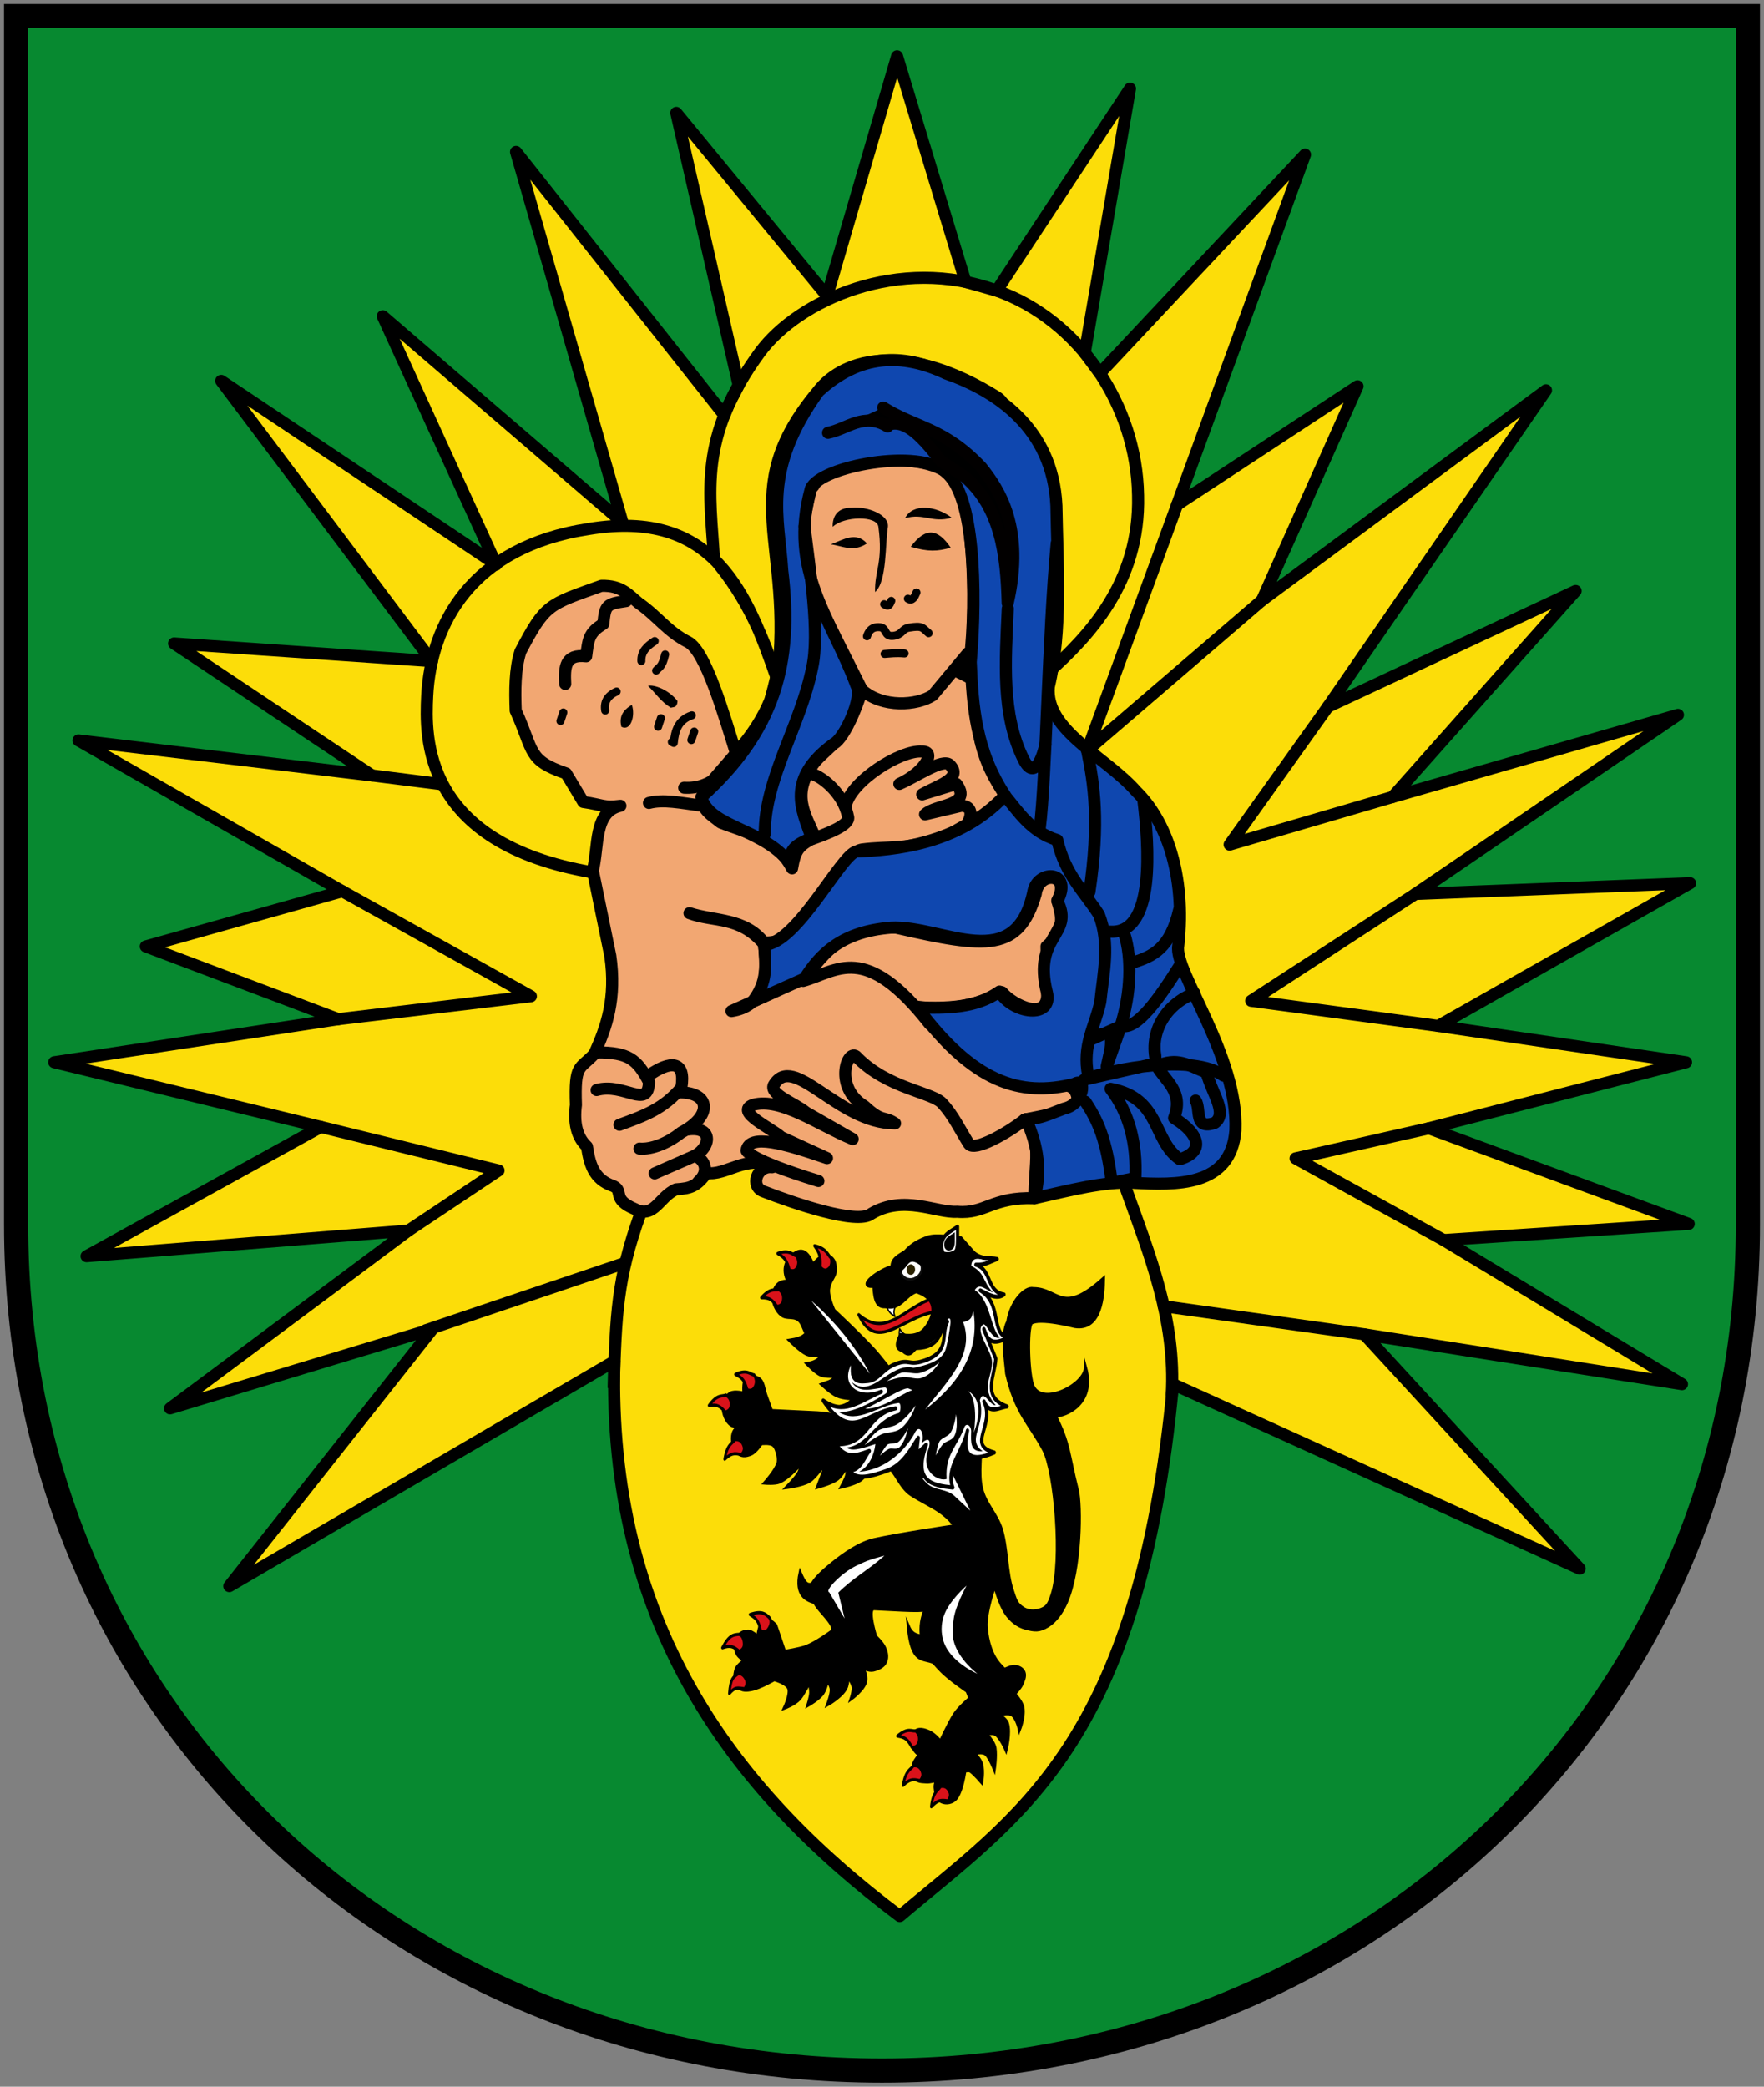 <svg xmlns="http://www.w3.org/2000/svg" width="438" height="518"><rect width="100%" height="100%" fill="#808080" stroke="none"/><path d="M40 452.36h430v300c0 120.002-95 210.002-215 210.002s-215-90-215-210.002z" style="fill:#078930;stroke:#000;stroke-width:6;stroke-linecap:butt;stroke-linejoin:miter;stroke-miterlimit:4;stroke-dasharray:none" transform="translate(-36 -448.361)"/><path d="m188.54 786.27-95.607 55.82 50.477-63.85-65.186 19.73 59.166-44.13-79.892 6.35 58.162-32.09-66.185-16.05 70.535-10.69-47.803-18.06 48.803-13.7-65.518-37.44 72.875 8.692-49.141-32.76 64.029 4.383-52.329-69.57 68.278 45.613-28.163-61.659 59.504 51.147-26.409-91.93 51.714 65.342c1.72-4.294 2.122-4.498 3.552-7.447l-15.485-67.589 37.441 45.464 17.383-59.504 16.98 55.98 7.756 2.185 33.096-50.142-11.236 65.62 3.758 5.045 50.936-54.284-31.758 86.916 44.795-29.418-23.735 53.152 70.535-52.149-54.155 78.558 61.51-28.749-45.464 51.147 70.87-20.392-65.187 44.461 68.195-2.674-62.512 35.435 61.51 9.026-63.85 16.38 64.518 23.735-60.84 4.011 59.168 35.77-78.893-12.37 53.487 58.167-100.96-45.798c-8.407 89.97-38.832 107.38-67.86 132.04-42.772-32.123-72.493-73.64-70.87-137.73z" style="fill:#fcdd09;stroke:#000;stroke-width:3;stroke-linecap:round;stroke-linejoin:round;stroke-miterlimit:4;stroke-dasharray:none" transform="translate(-36 -448.361)"/><path d="M326.94 794.62c1.08-18.523-5.456-34.73-11.366-51.147M183.19 664.92c-42.494-7.207-41.613-33.762-41.118-43.792.875-17.738 10.887-37.031 40.115-41.452 31.24-5.172 39.349 16.056 46.801 37.441-3.27-10.029-7.167-20.057-15.712-30.086-.94-16.253-4.068-30.046 11.366-51.147 9.512-13.005 34.634-24.29 58.835-15.377 20.518 7.303 34.739 28.472 35.101 50.812.566 21.853-12.52 35.097-22.063 43.792" style="fill:none;stroke:#000;stroke-width:3;stroke-linecap:round;stroke-linejoin:round;stroke-miterlimit:4;stroke-dasharray:none" transform="translate(-36 -448.361)"/><path d="M218.75 635.364c12.859-1.114 14.612-66.735 22.053-74.06 15.86-2.886 51.961-8.268 42.675-14.388-21.529-13.454-37.649-10.273-44.461-1.337-20.834 24.959-5.674 37.477-10.029 71.538-3.676 12.82-10.037 17.393-18.052 27.412-1.888 4.287 1.467 5.952 4.011 8.023 6.508 2.585 13.733 3.736 17.718 11.366.799-4.675 1.737-5.716 5.683-7.689-2.2-5.58-6.28-10.596 0-18.72 3.788-4.324 7.883-5.28 11.672-17.889l-11.672-23.229c-2.074-7.456-5.336-22.106-.335-27.412 2.02-5.242 26.24-10.003 34.432-2.34 5.089 5.208 6.231 29.791 4.346 45.798 2.155 11.59.265 21.84 9.026 33.43-7.322 7.031-8.583 5.913-15.043 10.362-10.66 3.254-14.021 2.128-20.726 3.009-6.534 1.052-12.026 23.94-24.403 23.066-4.729-6.063-12.115-5.203-18.447-7.257 6.129 2.297 12.318.547 18.447 7.591 1.314 9.161-.443 15.559-8.023 16.715 6-2.708 8.309-3.537 18.386-8.692 5.125-5.65 8.743-12.355 22.398-12.034 22.985 5.272 30.538 5.977 34.766-8.357.668-5.822 9.01-5.317 5.348 1.672 2.59 8.134-.428 9.258-2.674 11.349l.18 11.52c.275 7.356-8.52 3.087-11.212-.138-6.16 3.274-13.098 4.646-21.027 3.596 7.89 6.779 14.951 17.284 23.961 19.021 10.815 1.76 16.177-2.827 15.941 6.27l-13.274 2.732c4.473 4.443 2.421 11.15 2.421 19.527-10.556-.387-12.097 3.938-19.169 3.343-5.122.345-13.259-4.323-21.32.49-3.446 2.879-19.556-2.739-26.703-5.504-3.437-1.132-1.85-6.476 2.07-6.034-6.021-3.436-11.611 2.264-16.231 1.394-2.532 3.34-3.88 3.846-7.594 4.085-4.162 1.738-5.434 7.404-10.205 4.917-5.922-2.472-2.7-4.48-5.416-5.733-4.982-1.661-5.877-5.657-6.53-9.792-2.6-2.432-3.288-6.01-2.739-10.33-.363-10.282.895-8.74 4.525-12.604 3.113-6.694 5.545-13.876 4.012-24.403l-4.346-21.193c1.512-5.92.167-14.611 6.855-16.066-4.287.529-4.232-.233-9.219-.946l-4.255-7.09c-9.69-3.327-7.894-5.392-12.528-15.602-.186-5.007-.2-10.276 1.182-14.656 6.239-11.872 6.935-11.593 20.092-16.31 5.092-.151 6.815 2.317 9.22 4.255 4.77 3.326 7.173 7.094 12.291 9.691 4.46 2.264 9.053 18.595 11.922 27.633-1.952 3.57-5.669 8.964-12.867 8.533" style="fill:#f2a772;stroke:#000;stroke-width:3;stroke-linecap:round;stroke-linejoin:round;stroke-miterlimit:4;stroke-dasharray:none" transform="translate(-36 -448.361)"/><path d="M207.78 625.93c-3.402 1.142-4.208 3.842-4.491 6.855l-.473-.236m-16.546-7.799c-.33-2.042.48-3.667 2.837-4.728m6.143-7.562c-.097-2.429 1.52-3.793 3.31-4.964" style="fill:none;stroke:#000;stroke-width:2;stroke-linecap:round;stroke-linejoin:round;stroke-miterlimit:4;stroke-dasharray:none" transform="translate(-36 -448.361)"/><path d="M191.47 597.57c-4.981.717-5.18.98-5.673 5.673-3.718 2.194-3.706 4.01-4.255 8.037-5.236-.578-5.424 2.598-5.2 6.855" style="fill:none;stroke:#000;stroke-width:3;stroke-linecap:round;stroke-linejoin:round;stroke-miterlimit:4;stroke-dasharray:none" transform="translate(-36 -448.361)"/><path d="m175.87 625.22-.71 2.127" style="fill:none;stroke:#000;stroke-width:2;stroke-linecap:round;stroke-linejoin:round;stroke-miterlimit:4;stroke-dasharray:none" transform="translate(-36 -448.361)"/><path d="M190.29 628.77c2.347 1.223 3.526-2.802 2.6-5.437-1.298.779-3.429 2.227-2.6 5.437zm6.61-10.16c1.379-.394 5.122.909 7.328 3.782-.093 1.7-.972 1.432-1.655 1.655-2.503-1.506-3.783-3.624-5.673-5.437z" style="fill:#000" transform="translate(-36 -448.361)"/><path d="M201.16 610.81c-.749 3.232-1.497 3.111-2.246 4.019" style="fill:none;stroke:#000;stroke-width:2;stroke-linecap:round;stroke-linejoin:round;stroke-miterlimit:4;stroke-dasharray:none" transform="translate(-36 -448.361)"/><path d="M242.76 579.13c2.804-2.66 11.008-2.827 11.346 0 1.218 8.976-.973 10.779-.827 16.192 2.993-2.526 2.495-12.193 3.19-16.192.3-3.075-5.203-5.112-8.982-4.728-3.753-.063-4.8 2.392-4.727 4.728z" style="fill:#000" transform="translate(-36 -448.361)"/><path d="M242.29 583.5c2.875.338 5.522 2.066 8.982-.236-2.77-3.047-5.912-.904-8.982.236zm19.85.59c3.69-4.975 6.752-4.481 9.928.236-3.31.922-5.616 1.057-9.928-.236zm-1.41-7.09c1.812-3.706 7.643-3.143 11.583-.118-4.927 1.368-6.937-1.214-11.583.118z" style="fill:#000" transform="translate(-36 -448.361)"/><path d="M251.27 606.31c.32-.946.952-2.438 3.191-2.246 1.84.158.966 2.462 3.428 2.128 2.205-.3 2.025-1.713 3.782-2.01 3.47-.585 3.335.043 4.906 1.35m-10.937 5.158c1.507-.113 2.86-.303 4.964-.118m2.956-15.132c-.491 1.165-1.018 2.226-2.127 1.536" style="fill:none;stroke:#000;stroke-width:2;stroke-linecap:round;stroke-linejoin:round;stroke-miterlimit:4;stroke-dasharray:none" transform="translate(-36 -448.361)"/><path d="M197.14 647.68c3.502-.939 7.806-.038 13.237.71m39.643-28.77c5.142 4.534 13.651 3.891 17.559 1.354l8.734-10.458-2.115 4.785 2.364 1.182M236.85 640.35c2.43.084 8.453 4.545 9.692 10.637.868 2.176-5.64 4.484-8.628 5.555" style="fill:none;stroke:#000;stroke-width:3;stroke-linecap:round;stroke-linejoin:round;stroke-miterlimit:4;stroke-dasharray:none" transform="translate(-36 -448.361)"/><path d="M246.01 648.31c1.42-6.16 13.604-13.766 18.85-13.393 3.735-.211.694 5.175-5.555 8.037 4.176-1.755 10.716-6.433 12.528-4.728 3.259 3.425-2.736 4.97-6.855 7.328l8.51-2.6c4.07 5.567-5.122 4.964-7.8 7.564l8.982-2.127c4.725-.042 1.528 7.477-3.896 7.838m19.641 70.063c-4.251 3.338-12.504 8.047-13.856 6.012-2.018-3.224-3.936-7.186-6.382-9.81-2.183-3.039-13.803-3.715-21.63-11.937-2.305-1.663-5.487 7.834 2.128 12.41 4.46 4.161 4.807 2.364 7.564 4.255-14.173.045-25.275-17.9-30.138-9.455-.999 2.296 5.34 4.495 8.037 6.737l11.583 6.618c-8.48-3.508-17.754-10.357-24.702-8.51-4.747 1.668 4.62 5.857 6.973 8.038l11.346 5.2c-10.669-3.667-19.285-6.151-19.974-1.891.007.003.162 2.097 17.847 7.564M184.26 709.61c7.826.02 9.886 1.679 12.883 7.328-.19 6.978-6.172.107-13.001 2.009" style="fill:none;stroke:#000;stroke-width:3;stroke-linecap:round;stroke-linejoin:round;stroke-miterlimit:4;stroke-dasharray:none" transform="translate(-36 -448.361)"/><path d="M196.79 715.52c5.83-4.134 9.51-3.831 8.392 2.837-4.35 5.218-9.224 7-15.365 9.218m15.123-8.035c7.41.054 8.072 5.823.236 9.928-3.325 2.667-7.348 4.27-10.4 4.018" style="fill:none;stroke:#000;stroke-width:3;stroke-linecap:round;stroke-linejoin:round;stroke-miterlimit:4;stroke-dasharray:none" transform="translate(-36 -448.361)"/><path d="M206.71 728.76c6.658-.992 5.853 4.836 1.064 6.855l-9.22 4.018 9.929-4.373c2.72.991 3.622 4.013.945 6.383" style="fill:none;stroke:#000;stroke-width:3;stroke-linecap:round;stroke-linejoin:round;stroke-miterlimit:4;stroke-dasharray:none" transform="translate(-36 -448.361)"/><path d="M210.14 646.26c2.037 7.744 16.105 7.694 22.456 17.019-1.395-3.81 1.37-5.54 4.964-6.855-2.5-7.106-6.562-14.66 5.536-23.49 2.488-1.231 7.3-11.425 5.574-14.331-6.299-16.978-16.995-28.429-11.346-48.931 2.383-5.637 27.192-10.172 33.566-4.018 6.97 5.613 7.706 28.782 6.146 47.04.453 11.03 1.256 22.062 8.51 33.093-11.483 12.344-27.706 13.562-36.876 13.946-3.746.575-14.817 22.949-22.929 23.165.326 5.042 1.003 9.14-2.954 14.183l12.999-5.823c3.98-6.322 9.455-11.64 21.394-12.615 12.776-.711 31.144 12.37 35.457-9.218 1.218-5.29 9.859-4.88 5.91 2.6 4.314 8.466-6.193 8.456-2.601 22.692 1.614 6.613-8.514 5.424-11.772-.215-5.97 4.212-13.177 4.089-20.376 3.997 13.735 18.415 25.339 22.348 39.003 18.91 3.158-1.877 2.435 5.079-2.6 6.146-4.255 1.572-5.91 2.519-9.455 2.6 3.048 6.718 3.896 13.063 2.09 19.664 8.899-2.002 17.308-4.224 24.557-3.838 10.542.56 24.258 1.073 25.356-12.99.811-18.431-15.33-39.491-14.183-45.858 1.976-17.904-3.25-31.3-10.401-38.293-7.496-8.602-22.733-15.14-21.747-26.002 3.323-14.073 2.147-29.646 1.89-44.912-.882-19.602-15.398-28.678-27.42-32.857-10.845-5.112-21.458-4.873-31.674 4.49-14.157 19.726-9.78 31.295-8.983 44.44 2.908 23.254-2.09 40.01-20.092 56.258z" style="fill:#0f47af;stroke:#000;stroke-width:3;stroke-linecap:round;stroke-linejoin:round;stroke-miterlimit:4;stroke-dasharray:none" transform="translate(-36 -448.361)"/><path d="M257.3 597.52c-.491 1.165-.663 1.517-1.773.827M208.37 629.95l-.71 2.127m-7.56-5.437-.71 2.127" style="fill:none;stroke:#000;stroke-width:2;stroke-linecap:round;stroke-linejoin:round;stroke-miterlimit:4;stroke-dasharray:none" transform="translate(-36 -448.361)"/><path d="M188.37 792.95c.59-18.189.776-27.042 6.686-43.458" style="fill:none;stroke:#000;stroke-width:3;stroke-linecap:butt;stroke-linejoin:miter;stroke-miterlimit:4;stroke-dasharray:none" transform="translate(-36 -448.361)"/><path d="m145.58 643.02-17.213-2.168m196.58 131.76 49.791 6.973m-9.025-155.78-24.398 34.22 40.444-11.822m5.683 24.07-40.78 26.529 46.463 6.231m-2.34 25.406-33.093 7.468 36.77 20.278M115.66 728.1l44.124 10.814-22.394 14.926m190.883-180.178L305.93 634.67l43.403-37.274M121.01 669.6l46.804 26.072-47.804 5.688m71.2 60.5-49.476 16.711" style="fill:none;stroke:#000;stroke-width:3;stroke-linecap:round;stroke-linejoin:round;stroke-miterlimit:4;stroke-dasharray:none;stroke-opacity:1" transform="translate(-36 -448.361)"/><path d="M305.5 721.86c3.086 4.615 5.275 9.461 6.547 20.122l5.862-1.182c.405-8.615-1.525-16.063-6.155-22.16 12.556 2.33 10.355 12.835 17.187 17.48 6.013-1.777 5.188-6.105-1.419-10.225 2.52-6.52-2.236-9.204-4.264-12.882 5.065-2.246 7.483-.367 12.328 1.597 1.314 5.14 5.305 10.064 2.046 12.483-5.291 1.862-3.384-3.475-4.761-5.527" style="fill:none;stroke:#000;stroke-width:3;stroke-linecap:round;stroke-linejoin:round;stroke-miterlimit:4;stroke-dasharray:none" transform="translate(-36 -448.361)"/><path d="m329.95 695.67-6.686 9.026.669 6.686" style="fill:none;stroke:#000;stroke-width:1px;stroke-linecap:butt;stroke-linejoin:miter" transform="translate(-36 -448.361)"/><path d="M306.21 715.4c-1.587-7.683 1.801-12.38 3.009-18.386.744-7.205 2.469-14.409-.358-21.614-3.683-5.773-8.366-9.88-10.34-18.501-6.655-2.02-9.831-7.318-13.02-11.072" style="fill:none;stroke:#000;stroke-width:3;stroke-linecap:round;stroke-linejoin:round;stroke-miterlimit:4;stroke-dasharray:none" transform="translate(-36 -448.361)"/><path d="M298.38 583.28c-2.154 22.933-2.627 58.436-4.207 70.605m11.757-19.215c1.698 8.265 3.169 17.637.57 35.108m13.42-22.618c1.281 10.653 3.156 33.289-8.357 32.467m3.677.783c1.802 5.715 1.606 14.463-1.003 22.698l-7.435 3.343c7.297-4.616 4.848 2.528 3.994 6.665l3.563-10.154c3.824 1.383 9.614-6.983 14.57-14.888" style="fill:none;stroke:#000;stroke-width:3;stroke-linecap:round;stroke-linejoin:round;stroke-miterlimit:4;stroke-dasharray:none" transform="translate(-36 -448.361)"/><path d="M317.52 687.24c4.69-1.52 9.032-3.408 11.251-12.96m3.829 20.64c-6.694 2.484-11.557 9.335-9.441 17.366l-18.008 4.113c7.338-2.809 27.087-6.373 34.608-1.04" style="fill:none;stroke:#000;stroke-width:3;stroke-linecap:round;stroke-linejoin:round;stroke-miterlimit:4;stroke-dasharray:none" transform="translate(-36 -448.361)"/><path d="M241.61 555.8c4.768-.937 8.881-5.2 14.79-1.573l.318-.32.033-.153c4.3-1.373 8.6 3.547 12.9 9.124l5.804 3.758c8.947 7.666 10.438 19.266 10.755 31.447 4.261-18.584-2.09-28.227-6.588-33.787-9.362-9.86-16.144-9.642-24.322-14.766" style="fill:#000;stroke:#020000;stroke-width:3;stroke-linecap:round;stroke-linejoin:round;stroke-miterlimit:4;stroke-dasharray:none" transform="translate(-36 -448.361)"/><path d="M286.23 599.45c-.562 13.015-1.639 26.184 3.897 37.369 2.893 5.831 4.909-1.304 5.461-3.664M235.76 579.01c1.351 11.153 3.796 26.508 1.908 35.084-2.931 14.485-11.931 27.801-11.781 41.354" style="fill:none;stroke:#000;stroke-width:3;stroke-linecap:round;stroke-linejoin:round;stroke-miterlimit:4;stroke-dasharray:none" transform="translate(-36 -448.361)"/><path stroke-miterlimit="100" d="M155.11 144.55s-8.574-.44-11.979-2.767c-3.723-2.521-7.642-11.043-7.642-11.043s-9.456 1.249-13.792.05c-4.532-1.248-10.998-7.149-10.998-7.149 4.359-.515 7.593-1.077 11.831-4.579 0 0-8.354-.832-13.105-3.036-4.139-1.886-10.853-7.908-10.853-7.908 3.871-.881 8.061-.563 11.146-4.53 0 0-8.205-.269-11.904-1.885-3.7-1.64-9.53-7.517-9.53-7.517 4.509-.245 8.82-.955 11.734-4.774 0 0-8.304-.049-11.808-1.69-4.825-2.277-12.198-9.451-12.198-9.451 4.679-.196 9.333-.441 12.884-3.159l-2.571-5.876c-3.111-7.1-9.774-4.921-14.184-7.027-4.311-2.081-6.688-7.321-6.908-10.21-.367-5.093 2.107-12.756 12.69-10.7-5.194-8.912.367-14.935 5.976-17.187 5.415-2.179 10.166-1.322 13.743 8.349 0 0 4.973-4.113 7.644-4.627 3.722-.735 7.887.783 9.161 4.578.537 1.592.709 4.823-.222 6.709-1.47 2.988-4.654 4.946-5.731 9.378-1.225 4.995 3.013 14.005 3.013 14.005s20.233 18.314 29.518 28.279c4.948 5.313 13.914 16.698 13.914 16.698l.489-.294 20.21.857 1.47 36.971z" class="st16" style="fill:#000;stroke:#000;stroke-width:2.595;stroke-miterlimit:100;stroke-dasharray:none" transform="matrix(.317 -.036 .027 .392 170.009 304.845)"/><path d="M137.96 125.48s4.728 11.042 7.937 12.829c3.036 1.715 5.586-1.125 5.586-1.125l-1.862-4.579-6.467-2.204c1.371-6.463 13.693-3.378 10.875-16.307 0 0-20.453-22.378-24.961-26.932-5.953-6.023-21.826-19.563-21.826-19.563s-3.577-9.77-3.992-16.38c-.195-2.914.393-5.999 1.666-8.545 1.298-2.62 5.07-3.428 5.805-6.317.221-.906-.072-2.033-.612-2.792-.686-.882-1.813-1.519-2.866-1.494-3.943.074-10.264 6.121-10.264 6.121s-3.845-7.761-7.227-9.622c-1.445-.783-3.307-.783-4.801-.195-1.371.563-2.768 1.763-3.209 3.305-1.421 4.897 2.743 15.303 2.743 15.303s-9.186-2.914-12.761-.539c-1.348.906-2.06 2.987-1.962 4.75.147 1.91 1.397 3.771 2.843 4.945 3.871 3.208 13.987 4.383 13.987 4.383l11.636 17.751-12.469 3.256c4.704 2.987 8.401 4.089 21.312 4.701-2.67 5.852-6.564 7.737-9.969 10.259l21.629 4.383c-1.935 5.778-7.595 6.072-10.264 8.521 5.438 4.187 14.085 5.9 22.879 7.517-1.225 4.774-6.859 5.729-11.22 7.811 3.137 1.543 8.721.783 17.834.759" class="st2" style="fill:none" transform="matrix(.317 -.036 .027 .392 170.009 304.845)"/><path d="M136.02 104.74c-9.4-18.373-25.06-36.097-41.614-50.152" class="st6" style="fill:#fff" transform="matrix(.317 -.036 .027 .392 170.009 304.845)"/><path d="M112.19 29.281c.662 3.697-.784 6.268-3.846 7.125-1.519.441-3.257-.123-5.07-2.277.932-5.999.515-8.398-3.307-13.736 9.651 2.62 9.97 7.272 12.223 8.888zm-26.893-3.942c2.009 3.085 1.714 6.097-.711 8.275-1.2 1.077-2.989 1.347-5.438.196-1.446-5.974-2.744-8.006-8.23-11.213 9.676-1.886 11.733 2.253 14.379 2.742zM69.84 45.318c2.988 1.935 3.87 4.848 2.547 7.958-.66 1.542-2.181 2.571-4.802 2.62-3.625-4.848-5.561-6.121-11.709-6.611 7.937-6.097 11.392-3.232 13.964-3.967z" class="st1" style="fill:#da121a;stroke:#000;stroke-width:2;stroke-linecap:round;stroke-linejoin:round;stroke-miterlimit:4;stroke-dasharray:none" transform="matrix(.317 -.036 .027 .392 170.009 304.845)"/><path stroke-miterlimit="282" d="M212.94 213.66s-43.849 5.28-62.344 8.656c-10.851 1.984-22.857 8.496-33.219 15.375-5.374 3.565-12.078 8.304-15.062 12.594-3.954 1.146-5.892-.806-9.32-7.145-3.704 14.186 5.585 16.816 11.382 18.239.692.985 1.48 2.026 2.344 2.968 4.165 4.58 16.09 13.148 10.75 16.062 0 0-11.85 7.048-19.469 9.375-5.56 1.69-16.906 3.063-16.906 3.063l-7.033-16.59s-5.666-5.034-9.094-3.469c-3.55 1.641-4.78 10.72-4.78 10.72s-4.708-3.462-7.5-3.438c-3.798 0-7.078 1.19-8.72 4.594-1.567 3.256-1.623 6.743.532 9.656 1.176 1.592 5.437 4.03 5.437 4.03s-5.636 3.297-6.469 5.5c-1.69 4.408-1.277 7.438 1.907 10.939 2.327 2.522 6.812 2.07 10.219 1.531 6.859-1.104 17.594-6.219 17.594-6.219s10.055 2.178 11.5 5.875c1.518 3.843-3.094 11.97-3.094 11.97s7.711-2.363 11.312-5.594c2.964-2.694 7.844-10.562 7.844-10.562s1.208 4.726 1.062 7.125c-.146 2.52-1.969 7.28-1.969 7.28s8.528-3.917 11.344-7.468c2.33-2.94 3.406-7.75 3.406-7.75s3.256 2.839 3.282 5.875c.049 3.085-2.625 8.906-2.625 8.906s12.16-5.595 14.438-11.25c.808-2.032 1.187-6.219 1.187-6.219s3.136 3.485 3.969 6.375c.71 2.448-1.313 7.47-1.313 7.47s10.474-6.197 11.062-11.313c.342-2.889-1.032-5.65-2.625-8.344 0 0 5.024 2.267 8.625 1.532 3.625-.734 7.974-2.141 9.47-5.125 1.493-2.965.468-6.23-1.345-9.094-1.812-2.84-6.562-6.438-6.562-6.438s-7.28-18.316-1.156-18.094c19.107.612 43.954 2.573 41.062-.781l15.188-10.562 12.243-23.938z" style="fill:#000;stroke:#000;stroke-width:2.595;stroke-miterlimit:282" transform="matrix(.318 0 -.002 .393 169.59 294.96)"/><path d="M158.76 232.11s-13.228 2.547-19.18 5.387c-12.14 3.583-27.9 16.662-23.835 17.678l12.126 16.576-4.998-16.332c11.948-9.582 22.731-13.906 35.887-23.309" class="st6" style="fill:#fff" transform="matrix(.318 0 -.002 .393 169.59 294.96)"/><path d="M44.437 281.84c3.543-.46 5.268 3.258 5.071 6.637-.098 1.664-1.177 3.158-3.649 4.063-5.021-3.329-7.276-3.893-13.229-2.276 5.413-8.424 8.94-8.051 11.807-8.424zm-.563 25.49c2.735-1.914 6.198.439 7.57 3.525.685 1.541.44 3.354-1.323 5.313-6.026-.662-7.393-1.189-11.924 2.973.906-9.966 3.28-10.133 5.677-11.811zm24.57-36.63c3.2 2.122 1.837 5.951-.539 8.325-1.176 1.199-2.965 1.615-5.438.686-1.568-5.828-2.915-7.713-8.45-10.432 9.626-2.766 12.363.053 14.427 1.421z" class="st1" style="fill:#da121a;stroke:#000;stroke-width:2;stroke-linecap:round;stroke-linejoin:round;stroke-miterlimit:4;stroke-dasharray:none" transform="matrix(.318 0 -.002 .393 169.59 294.96)"/><path d="M172.04 177.14s2.424-7.298 1.322-10.725c-1.396-4.457-7.324-6.219-9.406-10.407-.809-1.64-1.005-5.386-1.005-5.386s-4.458 3.134-7.054 3.355c-3.92.365-7.472-2.841-11.416-3.013-3.405-.172-10.067 1.689-10.067 1.689s-21.851-4.015-30.571-5.044c-13.352-1.567-37.602 0-37.602 0l-6.395-17.457s-.023-2.865-1.665-4.04c-1.2-.833-3.355-1.028-4.359 0-2.181 2.276 0 9.745 0 9.745s-8.329-3.036-12.444-1.004c-1.642.808-3.308 2.521-3.356 4.357-.024 1.936 1.788 3.574 3.356 4.701 4.188 2.988 14.796 4.701 14.796 4.701s-9.04 3.208-10.754 7.051c-.736 1.642-1.25 4.064 0 5.363 1.69 1.787 5.021 1.077 7.374.342 3.502-1.102 8.743-6.707 8.743-6.707s10.853.17 14.771 3.354c2.695 2.18 3.626 6.023 4.36 9.402.515 2.302.123 4.701 0 7.051-.049 1.225-.317 3.697-.317 3.697l19.142-15.44c2.425 6.047.196 12.07-2.694 18.118l18.494-16.11c4.139 5.361 1.935 10.748 0 16.11l16.779-14.765c3.994 5.264 2.965 9.696 1.691 14.104 0 0 4.604-2.229 6.711-3.698 4.018-2.815 11.073-9.744 11.073-9.744s6.907 1.786 10.091 3.354c3.75 1.864 10.413 7.055 10.413 7.055" class="st2" style="fill:#323232" transform="matrix(.318 0 -.002 .393 169.59 294.96)"/><path d="M139.11 156.62c-21.629-6.831-42.035-8.766-63.223-7.149 24.446 6.561 44.876 8.348 63.223 7.149" class="st6" style="fill:#414141" transform="matrix(.318 0 -.002 .393 169.59 294.96)"/><path d="M234.84 323.73s-2.865-8.275-5.559-11.604c-8.133-10.064-24.546-14.104-30.254-25.709-2.083-4.237-1.837-7.59-.515-12.096 2.106-7.125 7.692-12.709 12.102-18.658 5.119-6.904 14.061-11.482 16.657-19.661 2.277-7.245.979-15.718-2.033-22.695-2.303-5.362-6.908-9.622-11.587-13.099-8.476-6.27-20.944-6.049-28.759-13.123-1.738-1.568-3.526-6.05-3.526-6.05s22.046-5.41 29.763-12.584c2.155-2.007 3.527-6.072 3.527-6.072l11.61 4.554s-.905 16.135 1.495 23.701c1.715 5.361 4.091 9.818 7.078 14.617 3.063 4.947 8.305 8.938 9.579 14.618 1.347 5.949 1.077 12.241-.515 18.142-2.303 8.594-10.901 17.996-12.591 26.713-1.347 6.782-1.544 13.955 0 20.689 1.959 8.717 14.109 22.182 14.109 22.182l6.05 3.013s7.203-3.013 8.574-.489c1.887 3.475-7.055 9.573-7.055 9.573l6.051 6.561-21.68 5.021 9.064 8.079-17.638.489 9.577 13.125h-18.175l9.089 9.572-8.574.514s-2.72 12.168-7.056 16.136c-1.567 1.421-4.336 3.258-6.05 2.009-1.642-1.176 0-4.04 0-6.049v-8.08s-7.35 1.813-11.098 2.033c-2.522.146-6.271 1.64-7.569-.516-1.716-2.84 4.042-9.083 4.042-9.083s-5.414-4.799-6.564-8.056c-.343-.955-.71-2.301 0-3.012 1.543-1.564 4.458-.635 6.564 0 4.998 1.469 13.105 8.57 13.105 8.57l10.582-18.657z" class="st2" style="fill:#000" transform="matrix(.318 0 -.002 .393 169.59 294.96)"/><path stroke-miterlimit="282" d="M273.93 63.733c-6.71-1.183-17.51 8.292-19.717 20.7-5.233 7.574-1.547 23.865-.65 32.633 7.416 25.1 17.789 30.975 29.15 47.964 9.115 13.631 15.672 70.469 7.157 91.877-1.564 3.932-2.94 7.214-6.781 8.813-4.807 2-10.971 2.35-15.625 0-5.78-2.915-6.291-5.583-8.813-11.532-4.851-11.386-4.3-27.149-8.813-38.656-3.765-9.599-12.674-15.934-15.624-25.78-3.051-10.184.126-21.38-1.344-31.907-.931-6.514-4.53-16.55-5.438-23.062-.712-5.166 0-11.53 0-11.53l-45.719-2.407-24.656 21.812s-9.387 2.574-14.188 2.844c-11.71.687-25.23-2.821-36.938-3.312-12.617-.514-36.03-1.407-36.03-1.407l-4.545-10.04c-1.716-3.844-1.788-8.469-5.562-10.28-2.963-1.397-7.37-2.13-9.844 0-2.376 2.056-1.375 9.343-1.375 9.343s-7.542-1.592-10.75 0c-3.48 1.737-5.545 4.036-5.594 7.906-.049 4.578 2.465 9.58 6.531 11.688 1.79.93 6.063.938 6.063.938s-3.7 1.848-4.656 4.687c-1.225 3.625-.036 8.569 2.78 11.188 3.357 3.111 6.859 2.82 11.22 1.375 3.65-1.225 7.937-6.53 7.937-6.53s6.723-.753 9.344.937c2.105 1.372 3.082 4.106 3.719 6.53.489 1.813.734 3.857 0 5.595-1.936 4.676-9.781 11.844-9.781 11.844s7.59.514 11.094-.688c7.324-2.498 17.188-11.812 17.188-11.812s-.559 4.41-2.47 6.906c-2.4 3.16-8.53 8.282-8.53 8.282s11.6-1.224 17.062-3.844c4.899-2.35 11.812-10.906 11.812-10.906s-.16 4.151-1.188 6.281c-1.226 2.546-3.875 8.312-3.875 8.312s10.471-2.282 15.125-5c3.527-2.057 7.875-8.687 7.875-8.687s.149 4.501-.562 6.875c-.66 2.155-3.72 6.687-3.72 6.687s9.996-1.835 14.282-4.187c4.36-2.375 10.562-10.562 10.562-10.562s5.891-1.468 9.687.687c7.472 4.235 10.816 14.277 19.562 18.906 14.207 7.516 33.107 11.818 39.156 28.344 2.083 5.68 2.26 9.506-.656 14.844-3.552 6.537-18.483 14.42-22.28 21.594 0 0-5.968 8.188-7.438 16.22-.547 3.004-.508 6.17.062 9.25-3.055-1.096-7.308-.638-10.346-6.34 2.854 23.108 11.03 19.037 19.721 22.121 1.97 1.851 4.064 3.604 6.094 5.312 6.124 5.142 20.25 12.844 20.25 12.844l2.406 4.813s-8.955 6.135-12.312 10.469c-4.115 5.289-10.78 17-10.78 17s-4.14-4.343-8.72-6.031c-3.553-1.298-8.6-2.62-11.344 0-2.622 2.497-2.791 5.496-1.468 8.875 1.175 3.036 5.406 5.406 5.406 5.406s-3.53 3.276-4.438 5.406c-1.103 2.597-1.068 6.051.5 8.375 2.106 3.111 5.621 2.697 9.344 2.969 2.646.195 7.875-.969 7.875-.969s-1.19 3.07-.969 4.906c.317 2.841 1.02 6.357 3.47 7.875 3.331 2.081 8.546 1.784 11.78-.468 5.486-3.844 7.656-18.094 7.656-18.094s3.266-.784 4.563 0c3.332 2.007 8.687 7.03 8.687 7.03s1.313-6.169-.156-11.093c-.882-2.912-5.812-7-5.812-7s6.398-1.668 9.312.437c2.867 2.081 6.469 9.282 6.469 9.282s1.362-7.93.406-12.875c-.71-3.771-7.031-9.125-7.031-9.125s5.183-1.054 7.437 0c3.92 1.836 8.313 9.968 8.313 9.968s3.293-10.662.844-16.562c-1.151-2.742-7.063-5.406-7.063-5.406s8.15-2.13 11.188 0c3.723 2.645 5.406 9.125 5.406 9.125s3.848-7.933 2.5-13.688c-.833-3.549-6.656-8.687-6.656-8.687s4.466-3.721 5.813-6.22c1.128-2.128 2.612-4.859 1.656-7.062-1.003-2.277-4.02-3.32-6.469-3.687-2.988-.467-8.812 1.937-8.812 1.937l-3.63-3.17c-6.37-5.582-9.858-14.59-10.812-23.625-1.03-9.354 6.562-26.906 6.562-26.906s3.53 11.47 8.969 17.812c3.797 4.432 9.262 7.839 14.969 9.063 7.299 1.566 11.025 1.977 17.719-1.344 6.042-2.997 10.771-8.42 14.094-14.53 11.399-20.965 11.145-61.749 8.258-70.809-7.33-22.999-6.27-29.358-17.706-47.268 8.394.091 31.492-7.516 23.71-30.033-.28 10.844-32.923 24.607-40.764 12.041-4.1-6.568-5.389-36.68-1.732-40.596 6.402-3.69 33.89 2.059 33.89 2.059 20.992 2.713 21.99-19.854 22.182-29.664-32.702 23.835-34.406 6.441-54.635 6.393z" style="fill:#000;stroke:#000;stroke-width:2.595;stroke-miterlimit:282" transform="matrix(.318 0 -.002 .393 169.59 294.96)"/><path d="M56.171 117.89c2.303 2.742 2.278 5.803.098 8.374-1.078 1.272-2.841 1.811-5.364 1.077-2.01-5.681-3.504-7.493-9.211-9.77 9.382-3.477 11.806.27 14.477.319zM34.125 130.6c3.307 1.322 4.728 4.016 4.042 7.321-.343 1.615-1.617 2.938-4.189 3.501-4.482-4.04-6.638-4.921-12.762-4.212 6.589-7.54 10.533-5.386 12.909-6.61zm7.226 28.3c3.503-.562 6.124 1.029 7.201 4.212.564 1.591.123 3.38-1.812 5.165-5.903-1.174-8.207-.832-13.106 2.891 1.814-9.844 6.296-9.991 7.717-12.268z" class="st1" style="fill:#da121a;stroke:#000;stroke-width:2;stroke-linecap:round;stroke-linejoin:round;stroke-miterlimit:4;stroke-dasharray:none" transform="matrix(.318 0 -.002 .393 169.59 294.96)"/><path d="M188.13 183.38s3.259 3.086 5.193 4.162c6.101 3.354 14.209 2.57 19.769 6.76l12.494 9.352-17.172-28.083s-4.631 3.549-7.276 4.676c-4.115 1.762-13.008 3.133-13.008 3.133m34.86 67.63s-13.864 9.744-17.687 19.243c-2.154 5.314-2.204 10.823 0 16.112 5.537 13.295 26.53 20.297 26.53 20.297s-15.016-8.938-18.74-20.813c-1.396-4.479-.809-9.449 0-14.053 1.52-8.374 9.897-20.786 9.897-20.786" class="st6" style="fill:#fff" transform="matrix(.318 0 -.002 .393 169.59 294.96)"/><path d="M183.77 342.68c2.892 2.083 3.627 5.045 2.156 8.081-.71 1.493-2.278 2.472-4.898 2.399-3.381-5.02-5.268-6.391-11.392-7.15 8.207-5.728 11.515-2.693 14.134-3.33zm-1.76 22.18c3.503-.563 6.123 1.028 7.201 4.211.539 1.593.124 3.38-1.812 5.166-5.929-1.199-8.207-.855-13.131 2.89 1.838-9.842 6.32-10.015 7.742-12.267zm21.24 13.13c3.478-.783 6.172.637 7.472 3.745.637 1.567.317 3.354-1.495 5.264-5.977-.807-8.255-.316-12.909 3.699 1.198-9.916 5.658-10.358 6.932-12.708z" class="st1" style="fill:#da121a;stroke:#000;stroke-width:2;stroke-linecap:round;stroke-linejoin:round;stroke-miterlimit:4;stroke-dasharray:none" transform="matrix(.318 0 -.002 .393 169.59 294.96)"/><path d="M169.8 97.32c-.028-2.819-.847-4.675-.054-8.493 2.417 3.385 6.051 4.469 9.179 6.51" style="fill:#fff;fill-rule:evenodd;stroke:#000;stroke-width:1;stroke-linecap:round;stroke-linejoin:round;stroke-miterlimit:4;stroke-dasharray:none" transform="matrix(.318 0 -.002 .393 169.59 294.96)"/><path d="M199.44 68.953c-23.272 2.984-38.649 27.189-61.769 10.918 15.052 26.074 36.899-1.735 63.947-2.018l-2.178-8.9z" style="fill:#da121a;fill-rule:evenodd;stroke:#000;stroke-width:2;stroke-linecap:round;stroke-linejoin:round;stroke-miterlimit:4;stroke-dasharray:none" transform="matrix(.318 0 -.002 .393 169.59 294.96)"/><path d="M159.28 73.62c.774 3.401 3.109 5.756 6.662 7.293-2.133-4.152 1.055-7.063 2.837-10.303" style="fill:#fff;fill-rule:evenodd;stroke:#000;stroke-width:1;stroke-linecap:round;stroke-linejoin:round;stroke-miterlimit:4;stroke-dasharray:none" transform="matrix(.318 0 -.002 .393 169.59 294.96)"/><path d="m184.7 157.63-1.363 10.218 7.672-5.92c-10.34 23.734 4.853 25.765 20.827 27.131-5.95-12.276 7.684-22.174 11.288-36-3.615 13.638-.208 21.301 20.933 13.878-21.802-4.772.704-17.093-8.2-32.237 4.614 8.49 11.703 3.738 18.009 3.174-20.154-5.853-9.602-19.232-8.949-30.185l-9.447-18.737c4.65 12.152 12.2 7.24 19.168 5.757-14.277-2.88-4.75-21.803-22.084-30.165 6.306 2.506 12.7 6.012 18.482 2.598-13.717-1.713-9.473-15.645-22.012-18.841 7.072.386 11.333-2.084 16.54-3.594-5.99-.994-11.424.568-18.109-3.625l-10.435-9.544-25.748-.31c-6.388 1.851-12.47 4.317-17.456 8.99-4.642 2.565-10.59 4.49-10.17 9.534-9.902 2.016-28.603 13.04-14.155 11.817.672 10.328 3.24 13.151 8.792 12.973 12.46 2.055 15.08-7.002 24.21-9.514 20.544 5.398 12.44 18.792 6.485 24.342-6.472 6.033-18.397 3.29-18.397 3.29-3.739 5.695-3.243 8.894 1.49 9.598 5.811 4.741 7.492.272 10.46-1.328 20.39-.443 17.263-10.7 24.451-16.654-5.337 8.595 2.8 19.422-19.068 24.934-11.292 2.851-10.17-1.452-20.834 1.693-10.664 3.144-13.344 10.239-21.822 10.885-7.579.577-18.054 1.442-11.042-15.083-15.056 15.732 1.273 28.857 21.46 21.796-18.14 6.543-29.392 14.98-45.367 5.606 22.344 26.493 32.523 7.58 56.617 4.942-23.874 4.114-20.456 23.557-46.447 22.615 7.493 9.477 15.502 7.477 26.012 4.27-3.853 3.882-6.904 12.545-15.246 12.29 4.816 6.933 17.511 3.451 28.462.43 12.46-3.438 18.485-12.666 24.994-21.024z" style="fill:#fff;fill-rule:evenodd" transform="matrix(.318 0 -.002 .393 169.59 294.96)"/><path d="m216.69 31.531-25.781.031c-8.686 2.004-14.355 6.566-20.844 10.438-2.606 2.175-6.012 3.035-7 7.906-6.695 1.996-15.451 5.6-18.688 10.22.314 2.758 3.405.967 5.188 1.312-.058 9.754 4.043 12.136 7.125 13.344 1.242.487 6.158.114 8.28-.375 5.845-1.346 10.767-6.313 16.626-9.25 13.594 2.3 16.087 9.255 13.636 17.492-.612 2.055-4.635 5.152-7.658 8.843-.903 1.103-12.541 1.276-16.637 2.474-2.91.851-2.71 3.545-1.946 5.996.747-.261 3.763 3.342 7.407 3.522 3.629.179 11.047-4.064 11.668-4.034 3.402.162 12.58-4.512 14.412-10.082 1.387-3.209 7.242-11.413 6.93-4.242-.863 5.874-1.97 11.24-3.461 15.983-1.883 5.784-8.729 9.84-25.29 12.33-10.29-2.366-20.743 5.31-29.155 9.406-7.351 3.393-13.205 3.644-19.094-.468 6.045 7.628 15.68 4.357 25.438 3.53 2.403-.539 3.135 3.02 1.343 3.75-14.12 7.396-25.989 11.788-36.406 11.813 14.76 7.638 30.383-4.17 46.22-5.781 2.448-.425 1.964 5.863.312 6.343-19.17 4.221-23.638 20.613-41.156 21.812 3.778 1.04 4.805 2.929 23.094-2.25-1.029 7.098-4.736 14.08-12.594 17.5 23.1-1.316 38.526-16.589 43.75-25.28 4.31-5.41 7.432 3.442 4.719 7.374 7.877-5.786 6.9.873 5.375 4.032-6.15 14.096 8.323 20.187 14.53 18.438-1.511-15.574 7.98-20.002 13.72-32.906 1.647-2.84 5.528-.573 5.187 3.343-.165 6.007-.827 12.67 9.094 12.031-13.255-7.697 2.828-15.33-2.406-32.219 2.643-7.503 7.792 3.583 12.375 3.188-12.572-11.778-1.892-18.171-3.13-28.388-1.313-7.117-13.15-18.703-7.433-22.237 2.448-3.171 7.195 10.235 13.656 7.781-7.255-4.615-7.449-23.664-19.875-29.875 3.607-5.185 9.353.385 14.22 1.5-8.509-7.203-5.96-12.296-17.095-16.833.424-7.48 9.726-3.076 13.031-3.938-9-1.226-15.36-8.381-21.688-13.573z" style="fill:#000" transform="matrix(.318 0 -.002 .393 169.59 294.96)"/><path d="M170.47 53.192c.994 3.128 5.655 5.358 10.276 3.876 4.636-1.512 6.757-4.992 5.738-8.112-1.024-3.145-4.484-3.89-9.126-2.402-4.638 1.513-7.905 3.517-6.888 6.638" class="st12" style="fill:#fff" transform="matrix(.318 0 -.002 .393 169.59 294.96)"/><path d="M175.06 52.406c.58 1.718 2.445 2.677 4.17 2.12 1.748-.563 2.709-2.427 2.152-4.152a3.315 3.315 0 0 0-4.177-2.143 3.313 3.313 0 0 0-2.145 4.175" class="st10" style="fill:#2b2200" transform="matrix(.318 0 -.002 .393 169.59 294.96)"/><path d="M177.2 46.533c-2.284.746-3.733 2.413-4.884 3.363-1.122.967-1.476 1.76-1.073 3.045.828 2.564 4.98 4.792 9.269 3.406 2.166-.711 3.697-1.85 4.548-3.119.87-1.301 1.092-2.719.654-4.044-.416-1.333-1.28-2.1-2.632-2.443-1.375-.338-3.398-1.096-5.632-.364m-.363-.585c2.422-.786 4.639-.978 6.428-.532 1.79.444 3.11 1.64 3.687 3.434.608 1.812.25 3.73-.831 5.347-1.107 1.626-2.924 3.001-5.395 3.802-4.99 1.616-10.042-.73-11.224-4.414-.598-1.865.7-2.942 2.132-4.153 1.408-1.204 2.848-2.716 5.203-3.484" class="st3" style="fill:#0f0f0f" transform="matrix(.318 0 -.002 .393 169.59 294.96)"/><path d="m174.48 39.443 16.175-7.955 24.837-.265 18.473 12.905c-20.155-6.95-44.062-7.313-59.485-4.685z" style="fill:#000" transform="matrix(.318 0 -.002 .393 169.59 294.96)"/><path d="M165.13 50.739c1.082 1.4 3.08 1.988 4.673.91 1.086-.605 1.945-1.527 2.971-2.218 1.78-1.862 3.511-4.048 6.148-4.277 3.414-.197 6.242 2.066 9.258 3.267" style="fill:none;stroke:#000;stroke-width:2.5;stroke-linecap:round;stroke-linejoin:round;stroke-miterlimit:4;stroke-dasharray:none" transform="matrix(.318 0 -.002 .393 169.59 294.96)"/><path d="M157.91 51.817c-4.168 1.107-21.879 10.035-9.016 9.546l.973 3.977c7.907-4.377 9.539-8.91 8.043-13.523z" style="fill:#000" transform="matrix(.318 0 -.002 .393 169.59 294.96)"/><path d="m184.7 157.63-1.363 10.218 7.672-5.92c-10.34 23.734 4.853 25.765 20.827 27.131-5.95-12.276 7.684-22.174 11.288-36-3.615 13.638-.208 21.301 20.933 13.878-21.802-4.772.704-17.093-8.2-32.237 4.614 8.49 11.703 3.738 18.009 3.174-20.154-5.853-9.602-19.232-8.949-30.185l-9.447-18.737c4.65 12.152 12.2 7.24 19.168 5.757-14.277-2.88-4.75-21.803-22.084-30.165 6.306 2.506 12.7 6.012 18.482 2.598-13.717-1.713-9.473-15.645-22.012-18.841 7.072.386 11.333-2.084 16.54-3.594-5.99-.994-11.424.568-18.109-3.625l-10.435-9.544c-8.583-.104-18.059-2.173-25.748-.31-6.388 1.851-12.47 4.317-17.456 8.99-4.642 2.565-10.59 4.49-10.17 9.534-9.902 2.016-28.603 13.04-14.155 11.817.672 10.328 3.24 13.151 8.792 12.973 12.46 2.055 15.08-7.002 24.21-9.514 20.544 5.398 12.44 18.792 6.485 24.342-6.472 6.033-18.397 3.29-18.397 3.29-3.739 5.695-3.243 8.894 1.49 9.598 5.811 4.741 7.492.272 10.46-1.328 20.39-.443 17.263-10.7 24.451-16.654-5.337 8.595 2.8 19.422-19.068 24.934-11.292 2.851-10.17-1.452-20.834 1.693-10.664 3.144-13.344 10.239-21.822 10.885-7.579.577-15.39 1.442-11.042-15.083-15.056 15.732 1.273 28.857 21.46 21.796-18.14 6.543-29.392 14.98-45.367 5.606 22.344 26.493 32.523 7.58 56.617 4.942-23.874 4.114-20.456 23.557-46.447 22.615 7.493 9.477 15.502 7.477 26.012 4.27-3.853 3.882-6.904 12.545-15.246 12.29 4.816 6.933 17.511 3.451 28.462.43 12.46-3.438 18.485-12.666 24.994-21.024z" style="fill:none;stroke:#000;stroke-width:2.595;stroke-linecap:round;stroke-linejoin:round;stroke-miterlimit:4;stroke-dasharray:none" transform="matrix(.318 0 -.002 .393 169.59 294.96)"/><path d="M214.55 24.281c-.136 4.985.57 10.949-.765 14.594-1.04 2.843-8.709 3.387-10.682 1.99-3.753-10.803 5.065-12.886 11.447-16.584z" style="fill:#fff;fill-rule:evenodd;stroke:#000;stroke-width:2.5;stroke-linecap:round;stroke-linejoin:round;stroke-miterlimit:4;stroke-dasharray:none" transform="matrix(.318 0 -.002 .393 169.59 294.96)"/><path d="M204.43 37.363c-1.493-5.923 3.992-7.218 7.962-9.519-.108 3.937.83 8.935-1.62 10.492-1.704 1.317-4.93 1.729-6.342-.973z" style="fill:#000;fill-rule:evenodd" transform="matrix(.318 0 -.002 .393 169.59 294.96)"/><path d="M160.04 121.83s8.402-5.033 12.215-5.452c3.774-.398 9.358 1.046 13.086.378 7.708-1.372 15.624-6.755 15.624-6.755s-6 8.188-14.642 9.978c-3.348.7-8.404-.593-11.802-.787-4.093-.235-14.481 2.638-14.481 2.638m-17.21 40.42s7.381-7.938 11.277-9.539c3.861-1.566 10.169-1.704 13.902-3.546 7.722-3.8 14.489-11.966 14.489-11.966s-3.926 10.598-12.51 15.128c-3.324 1.762-9.03 1.902-12.669 2.72-4.383.984-14.49 7.204-14.49 7.204m12.031 6.669s4.12-6.308 6.24-7.2c2.1-.866 5.482 0 7.52-1.144 4.215-2.358 8.01-8.98 8.01-8.98s-2.323 9.359-7.016 12.268c-1.817 1.135-4.877.365-6.843.561-2.368.234-7.911 4.495-7.911 4.495m43.61-.15s1.396-7.595 3.323-9.43c1.919-1.802 6.166-2.712 7.87-4.73 3.531-4.163 4.403-11.873 4.403-11.873s2.187 9.394-1.598 14.278c-1.46 1.9-5.297 2.735-7.407 3.88-2.543 1.379-6.59 7.875-6.59 7.875" class="st6" style="fill:#fff" transform="matrix(.318 0 -.002 .393 169.59 294.96)"/><path d="M190 139.8c16.667-17.583 38.932-34.492 29.25-55.25 7.893-1.349 6.342-4.326 8-6.75 5.032 24.192-9.306 44.47-37.25 62zm38.05 14.57c2.114-11.509.75-22.219-4.534-26.311 10.206 5.356 9.48 15.306 4.534 26.311zm-84.99-15.07c9.2-2.962 29.855-13.789 33.694-12.831l3.25 1.08c-8.111 1.801-22.507 11.932-36.938 11.75z" style="fill:#fff" transform="matrix(.318 0 -.002 .393 169.59 294.96)"/><path d="M617.44 256.9c8.494-2.375 15.298-9.823 31.423 10.697" style="fill:none;stroke:#000;stroke-width:3;stroke-linecap:round;stroke-linejoin:round;stroke-miterlimit:4;stroke-dasharray:none" transform="translate(-418.028 -13.4)"/></svg>